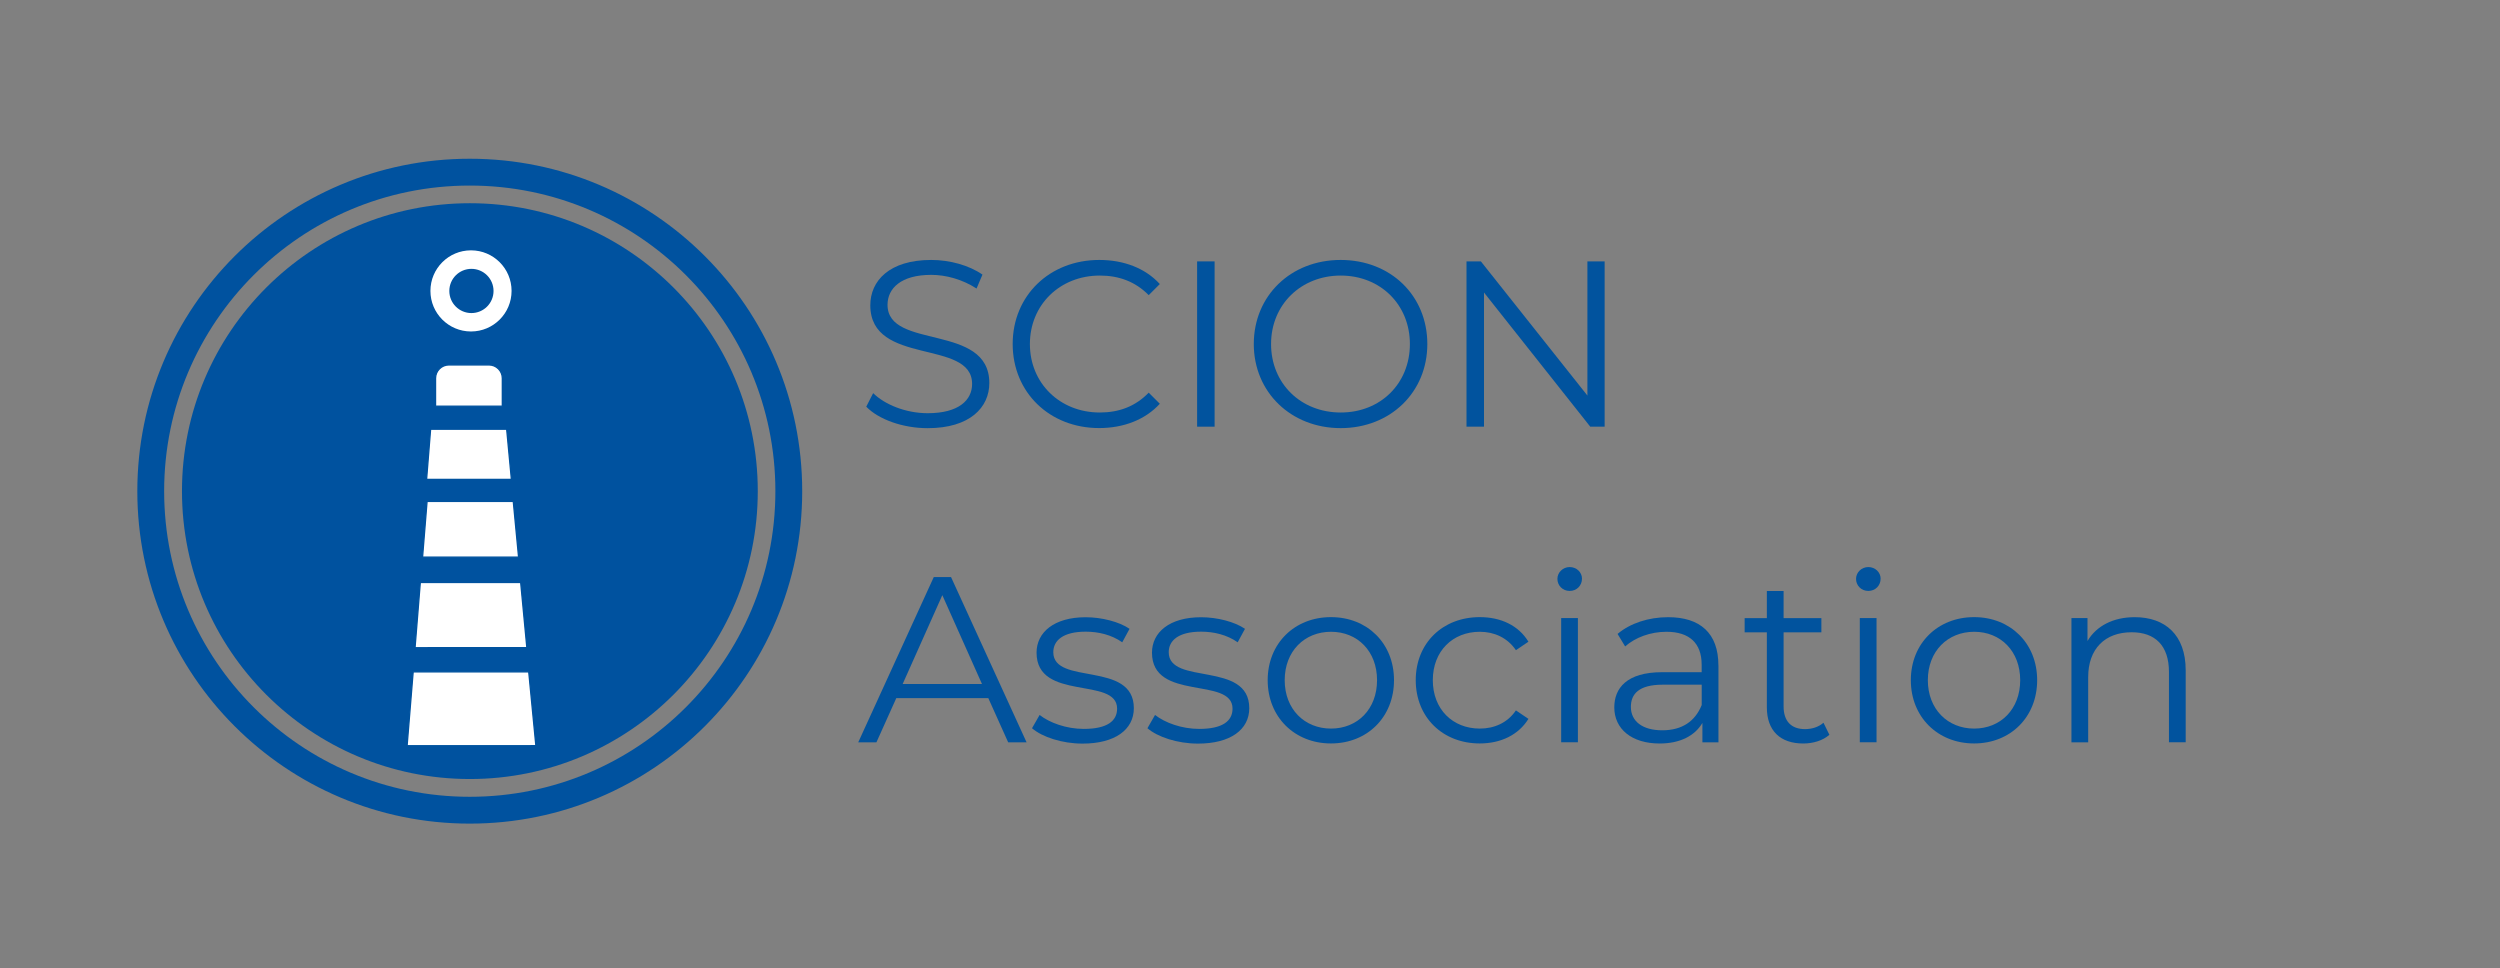 <?xml version="1.0" encoding="UTF-8"?><svg xmlns="http://www.w3.org/2000/svg" viewBox="0 0 465.87 180.38"><rect x="0" y="0" width="465.87" height="180.38" fill="#808080" stroke="none"/><defs><style>.c,.d{fill:#fff;}.e{fill:#01539e;}.f{fill:#00529f;}.d{stroke-width:.25px;}.d,.g{stroke:#00529f;stroke-miterlimit:10;}.g{fill:none;stroke-width:5px;}</style></defs><g id="a"><circle class="g" cx="87.54" cy="91.53" r="59.45"/><circle class="f" cx="87.56" cy="91.52" r="53.65"/><g><path class="d" d="M81.16,75.69v-5.2c0-1.37,1.11-2.49,2.49-2.49h7.47c1.37,0,2.49,1.11,2.49,2.49v5.21h-12.45Z"/><polygon class="d" points="79.49 89.34 95.3 89.34 94.42 79.98 80.24 79.98 79.49 89.34"/><polygon class="d" points="78.74 103.82 96.64 103.82 95.65 93.44 79.58 93.44 78.74 103.82"/><polygon class="d" points="77.34 120.7 98.18 120.69 97.03 108.54 78.32 108.54 77.34 120.7"/><polygon class="d" points="75.86 138.97 99.86 138.96 98.53 125.2 76.99 125.2 75.86 138.97"/><g><circle class="c" cx="87.77" cy="54.21" r="7.56"/><circle class="f" cx="87.85" cy="54.22" r="4.12"/></g></g><g><path class="e" d="M161.43,75.77l1.28-2.51c2.2,2.16,6.12,3.74,10.17,3.74,5.76,0,8.27-2.42,8.27-5.46,0-8.45-18.97-3.26-18.97-14.65,0-4.53,3.52-8.45,11.35-8.45,3.48,0,7.08,1.01,9.55,2.73l-1.1,2.6c-2.64-1.72-5.72-2.55-8.45-2.55-5.63,0-8.14,2.51-8.14,5.59,0,8.45,18.97,3.34,18.97,14.57,0,4.53-3.61,8.41-11.49,8.41-4.62,0-9.15-1.63-11.44-4Z"/><path class="e" d="M188.71,64.11c0-9.02,6.87-15.67,16.15-15.67,4.49,0,8.54,1.5,11.27,4.49l-2.07,2.07c-2.51-2.55-5.59-3.65-9.11-3.65-7.44,0-13.03,5.46-13.03,12.76s5.59,12.76,13.03,12.76c3.52,0,6.6-1.1,9.11-3.7l2.07,2.07c-2.73,2.99-6.78,4.53-11.31,4.53-9.24,0-16.11-6.65-16.11-15.67Z"/><path class="e" d="M223.08,48.71h3.26v30.8h-3.26v-30.8Z"/><path class="e" d="M233.64,64.11c0-8.98,6.87-15.67,16.19-15.67s16.15,6.65,16.15,15.67-6.91,15.67-16.15,15.67-16.19-6.69-16.19-15.67Zm29.09,0c0-7.35-5.5-12.76-12.89-12.76s-12.98,5.41-12.98,12.76,5.54,12.76,12.98,12.76,12.89-5.41,12.89-12.76Z"/><path class="e" d="M299.02,48.71v30.8h-2.68l-19.8-25v25h-3.26v-30.8h2.68l19.85,25v-25h3.21Z"/></g><g><path class="e" d="M184.18,130.1h-17.16l-3.7,8.23h-3.39l14.08-30.8h3.21l14.08,30.8h-3.43l-3.7-8.23Zm-1.19-2.64l-7.39-16.55-7.39,16.55h14.79Z"/><path class="e" d="M192.32,135.69l1.41-2.46c1.85,1.45,4.97,2.6,8.23,2.6,4.4,0,6.21-1.5,6.21-3.78,0-6.03-15.01-1.28-15.01-10.43,0-3.78,3.26-6.6,9.15-6.6,2.99,0,6.25,.84,8.18,2.16l-1.36,2.51c-2.02-1.41-4.44-1.98-6.82-1.98-4.18,0-6.03,1.63-6.03,3.83,0,6.25,15.01,1.54,15.01,10.43,0,4-3.52,6.6-9.55,6.6-3.83,0-7.53-1.23-9.42-2.86Z"/><path class="e" d="M213.83,135.69l1.41-2.46c1.85,1.45,4.97,2.6,8.23,2.6,4.4,0,6.21-1.5,6.21-3.78,0-6.03-15.01-1.28-15.01-10.43,0-3.78,3.26-6.6,9.15-6.6,2.99,0,6.25,.84,8.18,2.16l-1.36,2.51c-2.02-1.41-4.44-1.98-6.82-1.98-4.18,0-6.03,1.63-6.03,3.83,0,6.25,15.01,1.54,15.01,10.43,0,4-3.52,6.6-9.55,6.6-3.83,0-7.53-1.23-9.42-2.86Z"/><path class="e" d="M236.23,126.75c0-6.86,5.02-11.75,11.79-11.75s11.75,4.88,11.75,11.75-4.97,11.79-11.75,11.79-11.79-4.93-11.79-11.79Zm20.38,0c0-5.41-3.65-9.02-8.58-9.02s-8.63,3.61-8.63,9.02,3.7,9.02,8.63,9.02,8.58-3.61,8.58-9.02Z"/><path class="e" d="M263.82,126.75c0-6.91,5.02-11.75,11.93-11.75,3.92,0,7.22,1.54,9.07,4.58l-2.33,1.58c-1.58-2.33-4.05-3.43-6.73-3.43-5.06,0-8.76,3.61-8.76,9.02s3.7,9.02,8.76,9.02c2.68,0,5.15-1.06,6.73-3.39l2.33,1.58c-1.85,2.99-5.15,4.58-9.07,4.58-6.91,0-11.93-4.88-11.93-11.79Z"/><path class="e" d="M290.22,107.87c0-1.19,1.01-2.2,2.29-2.2s2.29,.97,2.29,2.16c0,1.28-.97,2.29-2.29,2.29s-2.29-1.01-2.29-2.24Zm.7,7.3h3.12v23.15h-3.12v-23.15Z"/><path class="e" d="M320.23,123.98v14.35h-2.99v-3.61c-1.41,2.38-4.14,3.83-7.97,3.83-5.24,0-8.45-2.73-8.45-6.73,0-3.56,2.29-6.56,8.93-6.56h7.35v-1.41c0-3.96-2.25-6.12-6.56-6.12-2.99,0-5.81,1.06-7.7,2.73l-1.41-2.33c2.33-1.98,5.76-3.12,9.42-3.12,5.98,0,9.37,2.99,9.37,8.98Zm-3.12,7.39v-3.78h-7.26c-4.49,0-5.94,1.76-5.94,4.14,0,2.68,2.16,4.36,5.85,4.36s6.12-1.67,7.35-4.71Z"/><path class="e" d="M340.91,136.92c-1.23,1.1-3.08,1.63-4.88,1.63-4.36,0-6.78-2.46-6.78-6.73v-13.99h-4.14v-2.64h4.14v-5.06h3.12v5.06h7.04v2.64h-7.04v13.82c0,2.73,1.41,4.22,4,4.22,1.28,0,2.55-.4,3.43-1.19l1.1,2.24Z"/><path class="e" d="M345.87,107.87c0-1.19,1.01-2.2,2.29-2.2s2.29,.97,2.29,2.16c0,1.28-.97,2.29-2.29,2.29s-2.29-1.01-2.29-2.24Zm.7,7.3h3.12v23.15h-3.12v-23.15Z"/><path class="e" d="M356.08,126.75c0-6.86,5.02-11.75,11.79-11.75s11.75,4.88,11.75,11.75-4.97,11.79-11.75,11.79-11.79-4.93-11.79-11.79Zm20.38,0c0-5.41-3.65-9.02-8.58-9.02s-8.63,3.61-8.63,9.02,3.7,9.02,8.63,9.02,8.58-3.61,8.58-9.02Z"/><path class="e" d="M407.3,124.9v13.42h-3.12v-13.11c0-4.88-2.55-7.39-6.95-7.39-4.97,0-8.1,3.08-8.1,8.36v12.15h-3.12v-23.15h2.99v4.27c1.67-2.82,4.8-4.44,8.8-4.44,5.63,0,9.5,3.26,9.5,9.9Z"/></g></g><g id="b"/></svg>